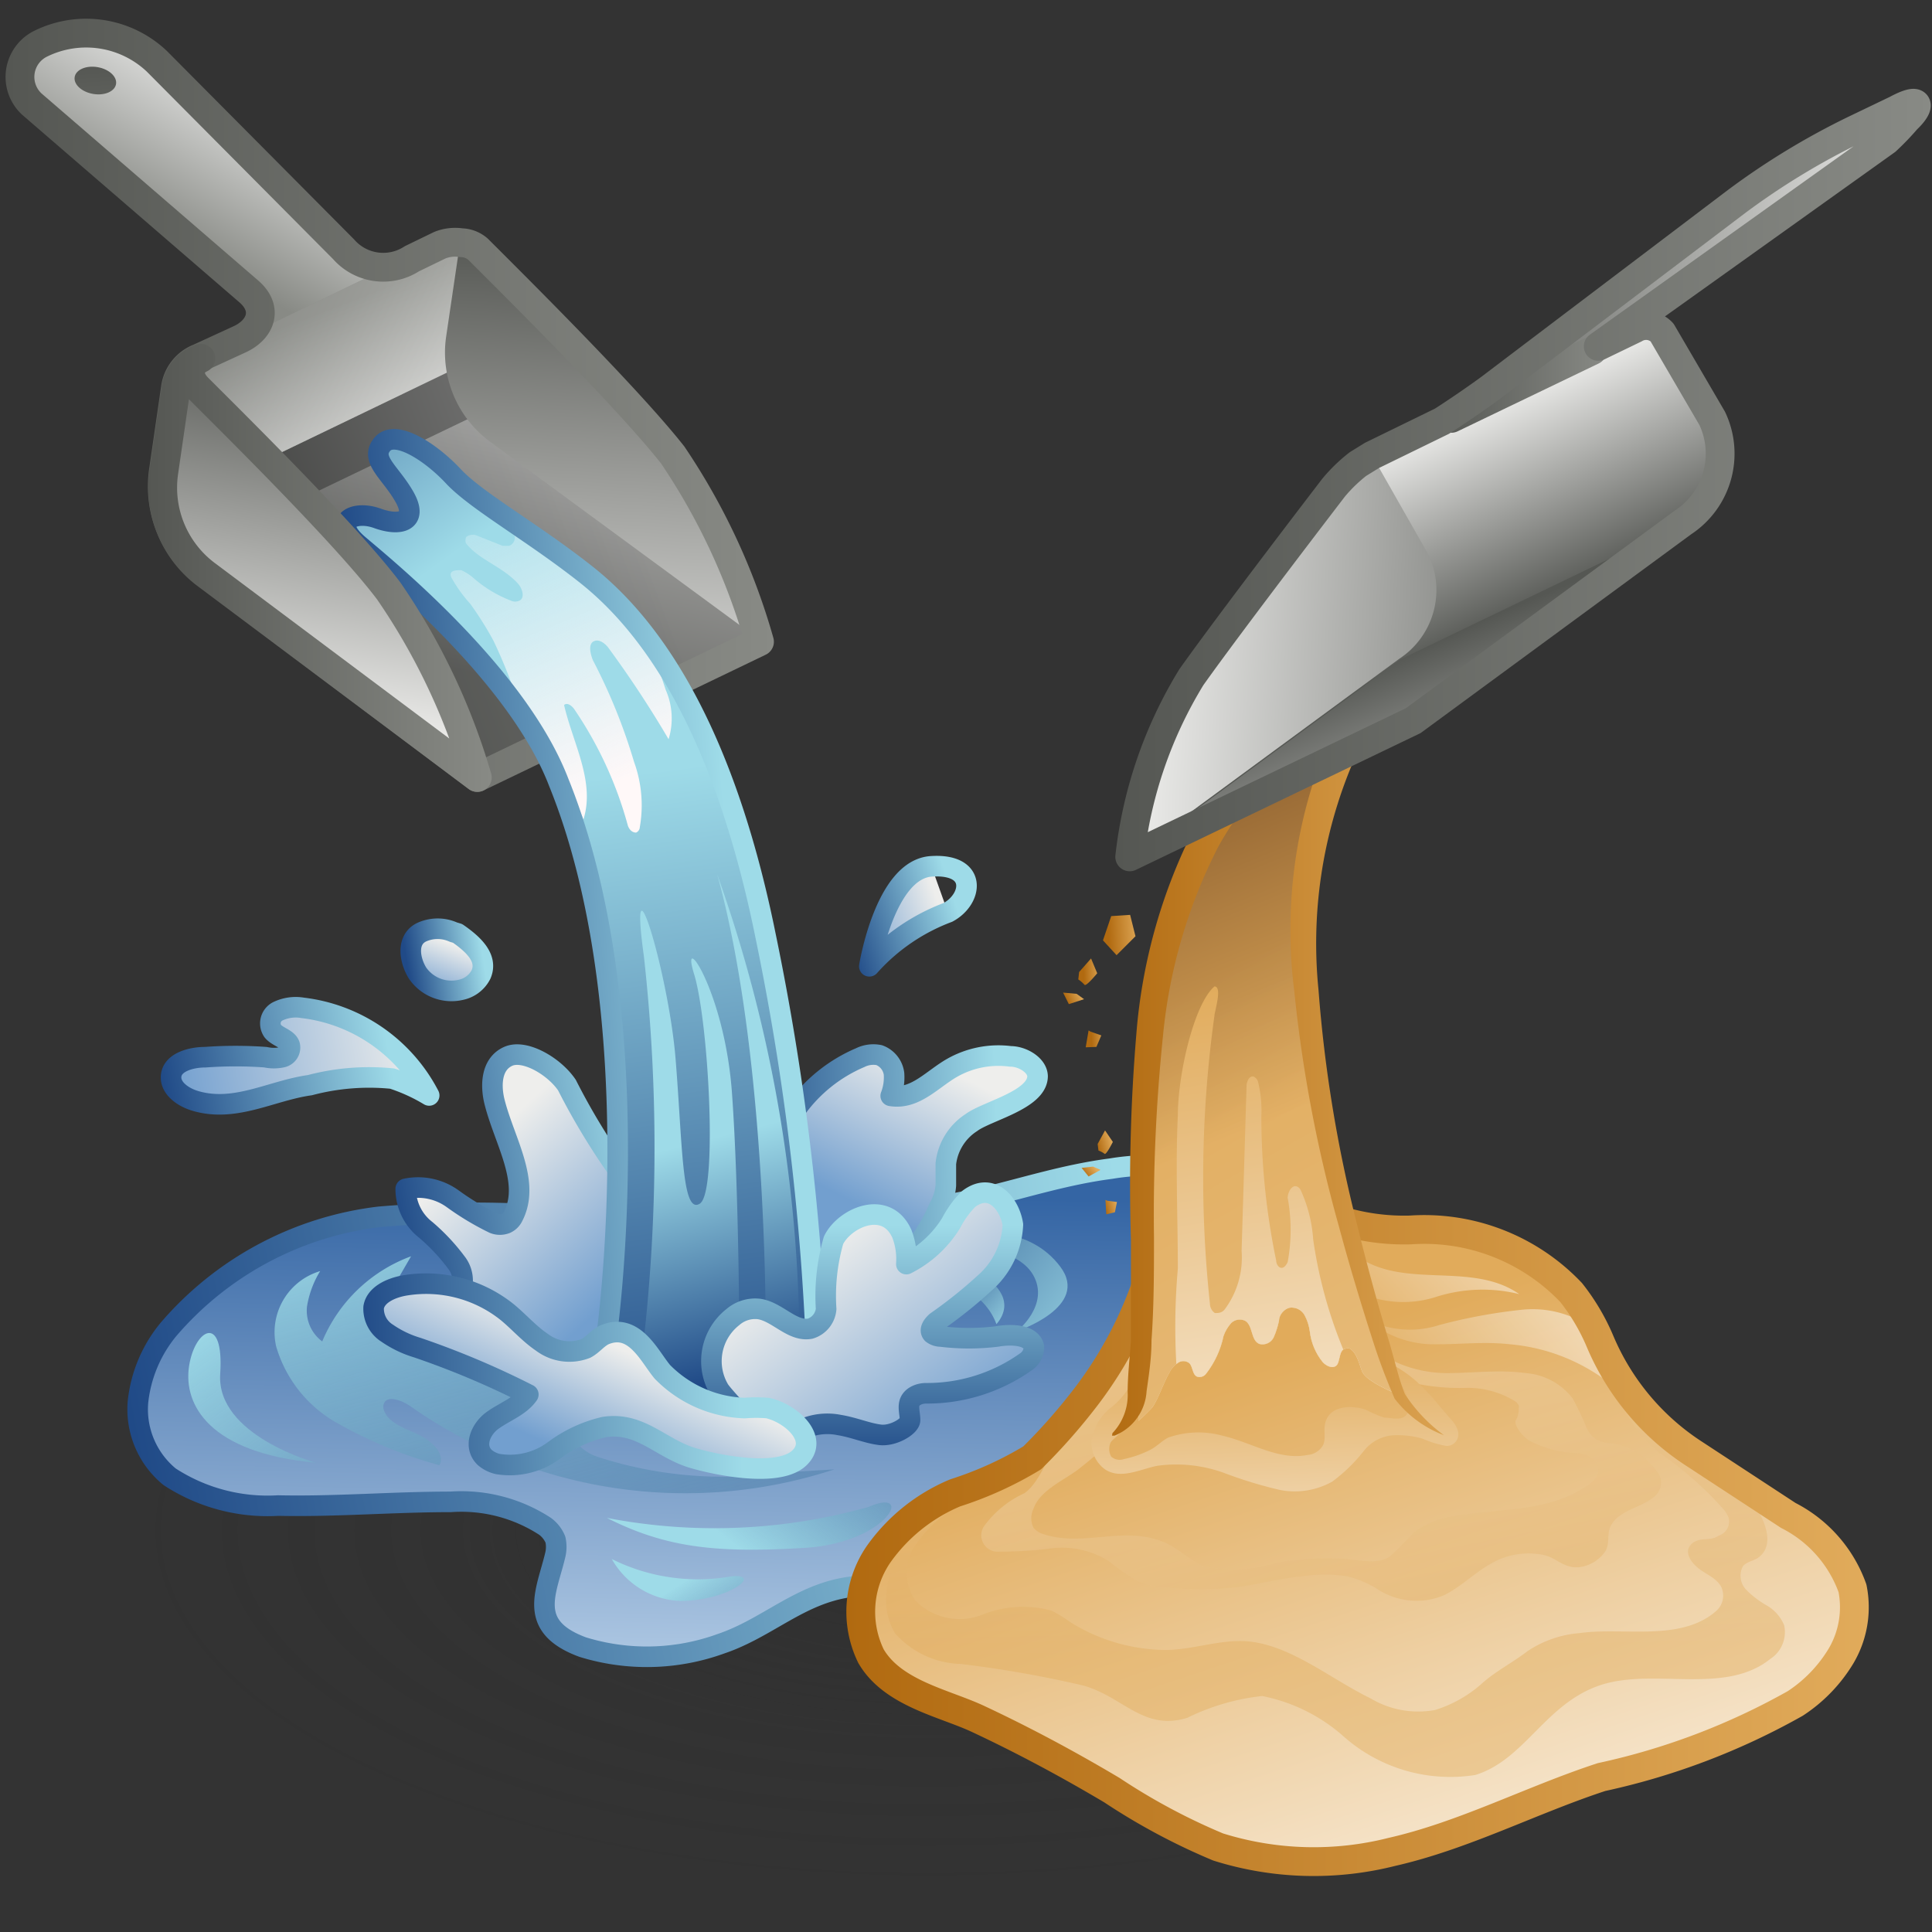 <?xml version="1.0" encoding="UTF-8" standalone="no"?>
<svg
   viewBox="0 0 48 48"
   version="1.1"
   id="svg20700"
   sodipodi:docname="fluid_source2.svg"
   inkscape:version="1.1 (c68e22c387, 2021-05-23)"
   xmlns:inkscape="http://www.inkscape.org/namespaces/inkscape"
   xmlns:sodipodi="http://sodipodi.sourceforge.net/DTD/sodipodi-0.dtd"
   xmlns:xlink="http://www.w3.org/1999/xlink"
   xmlns="http://www.w3.org/2000/svg"
   xmlns:svg="http://www.w3.org/2000/svg">
  <rect x="0" y="0" width="48" height="48" fill="#333333" stroke="none"/>
  <sodipodi:namedview
     id="namedview20702"
     pagecolor="#ffffff"
     bordercolor="#666666"
     borderopacity="1.0"
     inkscape:pageshadow="2"
     inkscape:pageopacity="0.0"
     inkscape:pagecheckerboard="0"
     showgrid="false"
     inkscape:zoom="15.6875"
     inkscape:cx="24"
     inkscape:cy="24"
     inkscape:window-width="2560"
     inkscape:window-height="1377"
     inkscape:window-x="-8"
     inkscape:window-y="-8"
     inkscape:window-maximized="1"
     inkscape:current-layer="svg20700" />
  <defs
     id="defs20566">
    <style
       id="style20444">.cls-1,.cls-10,.cls-12,.cls-14,.cls-19,.cls-25,.cls-33,.cls-43,.cls-45,.cls-47,.cls-49,.cls-50,.cls-51,.cls-52,.cls-56{fill:none;}.cls-2{isolation:isolate;}.cls-3{fill:url(#radial-gradient);}.cls-17,.cls-4,.cls-5{opacity:0.4;}.cls-4{fill:url(#linear-gradient);}.cls-5{fill:url(#linear-gradient-2);}.cls-6{fill:url(#linear-gradient-3);}.cls-7{fill:url(#linear-gradient-4);}.cls-8{fill:url(#linear-gradient-5);}.cls-9{fill:url(#linear-gradient-6);}.cls-10,.cls-12,.cls-14,.cls-19,.cls-25,.cls-33,.cls-43,.cls-45,.cls-47,.cls-49,.cls-50,.cls-51,.cls-52,.cls-56{stroke-linecap:round;stroke-linejoin:round;}.cls-10,.cls-12,.cls-14,.cls-25,.cls-43,.cls-45,.cls-47,.cls-49,.cls-56{stroke-width:0.5px;}.cls-10{stroke:url(#New_Gradient_Swatch_10);}.cls-11{fill:url(#linear-gradient-7);}.cls-12{stroke:url(#linear-gradient-8);}.cls-13{fill:url(#linear-gradient-9);}.cls-14{stroke:url(#New_Gradient_Swatch_10-2);}.cls-15{fill:url(#linear-gradient-10);}.cls-16{fill:url(#linear-gradient-11);}.cls-17{mix-blend-mode:multiply;fill:url(#linear-gradient-12);}.cls-18{fill:url(#linear-gradient-13);}.cls-19,.cls-33,.cls-50,.cls-51,.cls-52{stroke-width:0.7px;}.cls-19{stroke:url(#linear-gradient-14);}.cls-20{fill:url(#linear-gradient-15);}.cls-21{fill:url(#linear-gradient-16);}.cls-22{fill:url(#linear-gradient-17);}.cls-23{fill:url(#linear-gradient-18);}.cls-24{fill:url(#linear-gradient-19);}.cls-25{stroke:url(#New_Gradient_Swatch_10-3);}.cls-26{fill:url(#linear-gradient-20);}.cls-27{fill:url(#linear-gradient-21);}.cls-28{fill:url(#linear-gradient-22);}.cls-29,.cls-30{opacity:0.69;}.cls-29{fill:url(#linear-gradient-23);}.cls-30{fill:url(#linear-gradient-24);}.cls-31{opacity:0.43;fill:url(#linear-gradient-25);}.cls-32{opacity:0.6;fill:url(#linear-gradient-26);}.cls-33{stroke:url(#linear-gradient-27);}.cls-34{fill:url(#linear-gradient-28);}.cls-35{fill:url(#linear-gradient-29);}.cls-36{opacity:0.8;fill:url(#linear-gradient-30);}.cls-37{fill:url(#linear-gradient-31);}.cls-38{fill:url(#linear-gradient-32);}.cls-39{fill:url(#linear-gradient-33);}.cls-40{fill:url(#linear-gradient-34);}.cls-41{fill:url(#linear-gradient-35);}.cls-42{fill:url(#linear-gradient-36);}.cls-43{stroke:url(#New_Gradient_Swatch_10-4);}.cls-44{fill:url(#linear-gradient-37);}.cls-45{stroke:url(#New_Gradient_Swatch_10-5);}.cls-46{fill:url(#linear-gradient-38);}.cls-47{stroke:url(#linear-gradient-39);}.cls-48{fill:url(#linear-gradient-40);}.cls-49{stroke:url(#New_Gradient_Swatch_10-6);}.cls-50{stroke:url(#linear-gradient-41);}.cls-51{stroke:url(#linear-gradient-42);}.cls-52{stroke:url(#linear-gradient-43);}.cls-53{clip-path:url(#clip-path);}.cls-54{fill:url(#linear-gradient-44);}.cls-55{fill:url(#linear-gradient-45);}.cls-56{stroke:url(#New_Gradient_Swatch_10-7);}.cls-57{fill:url(#linear-gradient-46);}.cls-58{fill:url(#linear-gradient-47);}.cls-59{fill:url(#linear-gradient-48);}.cls-60{fill:url(#linear-gradient-49);}.cls-61{fill:url(#linear-gradient-50);}.cls-62{fill:url(#linear-gradient-51);}.cls-63{fill:url(#linear-gradient-52);}.cls-64{fill:url(#linear-gradient-53);}.cls-65{fill:url(#linear-gradient-54);}.cls-66{fill:url(#linear-gradient-55);}</style>
    <radialGradient
       id="radial-gradient"
       cx="24.31"
       cy="51.82"
       r="17.42"
       gradientTransform="matrix(1.21,0,0,0.54,-6.2,10.32)"
       gradientUnits="userSpaceOnUse">
      <stop
         offset="0"
         stop-color="#2c2c2c"
         stop-opacity="0.5"
         id="stop20446" />
      <stop
         offset="0.54"
         stop-color="#2c2c2c"
         stop-opacity="0.1"
         id="stop20448" />
      <stop
         offset="0.93"
         stop-color="#2c2c2c"
         stop-opacity="0"
         id="stop20450" />
    </radialGradient>
    <linearGradient
       id="linear-gradient"
       x1="7.24"
       y1="16.77"
       x2="15.97"
       y2="13.5"
       gradientUnits="userSpaceOnUse">
      <stop
         offset="0"
         stop-color="#555753"
         id="stop20453" />
      <stop
         offset="1"
         stop-color="#eeeeec"
         id="stop20455" />
    </linearGradient>
    <linearGradient
       id="linear-gradient-2"
       x1="12.12"
       y1="17.47"
       x2="13.46"
       y2="11.37"
       xlink:href="#linear-gradient" />
    <linearGradient
       id="linear-gradient-3"
       x1="17.05"
       y1="41.94"
       x2="17.31"
       y2="30.07"
       gradientTransform="matrix(1,0,0.04,1,-0.53,0)"
       gradientUnits="userSpaceOnUse">
      <stop
         offset="0"
         stop-color="#b2cbe5"
         id="stop20459" />
      <stop
         offset="1"
         stop-color="#3465a4"
         id="stop20461" />
    </linearGradient>
    <linearGradient
       id="linear-gradient-4"
       x1="22.38"
       y1="32"
       x2="24.57"
       y2="34.07"
       gradientTransform="matrix(1, 0, 0.04, 1, -0.53, 0)"
       gradientUnits="userSpaceOnUse">
      <stop
         offset="0"
         stop-color="#204a87"
         id="stop20464" />
      <stop
         offset="0.85"
         stop-color="#9edbe8"
         id="stop20466" />
    </linearGradient>
    <linearGradient
       id="linear-gradient-5"
       x1="21.2"
       y1="29.27"
       x2="27.62"
       y2="35.04"
       xlink:href="#linear-gradient-4" />
    <linearGradient
       id="linear-gradient-6"
       x1="15.58"
       y1="44.2"
       x2="10.73"
       y2="26.94"
       gradientTransform="matrix(1, 0, 0.04, 1, -0.53, 0)"
       gradientUnits="userSpaceOnUse">
      <stop
         offset="0"
         stop-color="#204a87"
         stop-opacity="0.3"
         id="stop20470" />
      <stop
         offset="0.85"
         stop-color="#9edbe8"
         id="stop20472" />
    </linearGradient>
    <linearGradient
       id="New_Gradient_Swatch_10"
       x1="3.56"
       y1="41.76"
       x2="32.61"
       y2="41.76"
       gradientTransform="matrix(0.98,-0.19,-0.19,-0.99,8.8,80.39)"
       xlink:href="#linear-gradient-4" />
    <linearGradient
       id="linear-gradient-7"
       x1="20.77"
       y1="30.35"
       x2="22.55"
       y2="26.82"
       gradientTransform="matrix(1, 0, 0.04, 1, -0.53, 0)"
       gradientUnits="userSpaceOnUse">
      <stop
         offset="0"
         stop-color="#729fcf"
         id="stop20476" />
      <stop
         offset="1"
         stop-color="#eeeeec"
         id="stop20478" />
    </linearGradient>
    <linearGradient
       id="linear-gradient-8"
       x1="17.92"
       y1="29.86"
       x2="25.4"
       y2="29.86"
       xlink:href="#linear-gradient-4" />
    <linearGradient
       id="linear-gradient-9"
       x1="14.59"
       y1="32.8"
       x2="11.39"
       y2="29.25"
       xlink:href="#linear-gradient-7" />
    <linearGradient
       id="New_Gradient_Swatch_10-2"
       x1="9.94"
       y1="31.14"
       x2="17.31"
       y2="31.14"
       gradientTransform="matrix(0.99,-0.12,0.16,0.99,-4.52,1.58)"
       xlink:href="#linear-gradient-4" />
    <linearGradient
       id="linear-gradient-10"
       x1="4.87"
       y1="7.02"
       x2="7.63"
       y2="2.37"
       gradientUnits="userSpaceOnUse">
      <stop
         offset="0"
         stop-color="#888a85"
         id="stop20484" />
      <stop
         offset="1"
         stop-color="#fff"
         id="stop20486" />
    </linearGradient>
    <linearGradient
       id="linear-gradient-11"
       x1="7.93"
       y1="8.85"
       x2="9.82"
       y2="13.75"
       xlink:href="#linear-gradient-10" />
    <linearGradient
       id="linear-gradient-12"
       x1="3.43"
       y1="7.7"
       x2="11.76"
       y2="11.75"
       xlink:href="#linear-gradient" />
    <linearGradient
       id="linear-gradient-13"
       x1="15.65"
       y1="7.03"
       x2="14.91"
       y2="19.48"
       xlink:href="#linear-gradient" />
    <linearGradient
       id="linear-gradient-14"
       x1="0.78"
       y1="10.93"
       x2="19.46"
       y2="10.93"
       gradientUnits="userSpaceOnUse">
      <stop
         offset="0"
         stop-color="#555753"
         id="stop20492" />
      <stop
         offset="1"
         stop-color="#888a85"
         id="stop20494" />
    </linearGradient>
    <linearGradient
       id="linear-gradient-15"
       x1="16.17"
       y1="36.32"
       x2="13.67"
       y2="17.27"
       gradientTransform="matrix(1, 0, 0.04, 1, -0.53, 0)"
       gradientUnits="userSpaceOnUse">
      <stop
         offset="0"
         stop-color="#204a87"
         id="stop20497" />
      <stop
         offset="0.85"
         stop-color="#9edbe8"
         id="stop20499" />
    </linearGradient>
    <linearGradient
       id="linear-gradient-16"
       x1="11.42"
       y1="12.15"
       x2="14.59"
       y2="20.62"
       gradientTransform="rotate(-2.1,10.419,12.198)"
       gradientUnits="userSpaceOnUse">
      <stop
         offset="0"
         stop-color="#fff"
         stop-opacity="0"
         id="stop20502" />
      <stop
         offset="1"
         stop-color="#fff8f8"
         id="stop20504" />
    </linearGradient>
    <linearGradient
       id="linear-gradient-17"
       x1="6.4"
       y1="7.23"
       x2="12.44"
       y2="15.99"
       gradientTransform="rotate(-1.19,11.395,15.527)"
       xlink:href="#linear-gradient-15" />
    <linearGradient
       id="linear-gradient-18"
       x1="20.15"
       y1="33.91"
       x2="18.52"
       y2="27.44"
       xlink:href="#linear-gradient-15" />
    <linearGradient
       id="linear-gradient-19"
       x1="18.24"
       y1="34.39"
       x2="16.6"
       y2="27.92"
       xlink:href="#linear-gradient-15" />
    <linearGradient
       id="New_Gradient_Swatch_10-3"
       x1="8.64"
       y1="23.82"
       x2="19.03"
       y2="23.82"
       gradientTransform="matrix(1,0,0.08,0.98,-0.89,0.25)"
       xlink:href="#linear-gradient-4" />
    <linearGradient
       id="linear-gradient-20"
       x1="9.46"
       y1="9.96"
       x2="8.01"
       y2="18.69"
       xlink:href="#linear-gradient" />
    <linearGradient
       id="linear-gradient-21"
       x1="2.95"
       y1="2.66"
       x2="3.21"
       y2="7.49"
       gradientTransform="rotate(80.12,2.973,3.053)"
       xlink:href="#linear-gradient-14" />
    <linearGradient
       id="linear-gradient-22"
       x1="37.46"
       y1="51.68"
       x2="31.56"
       y2="34.05"
       gradientUnits="userSpaceOnUse">
      <stop
         offset="0"
         stop-color="#fff"
         id="stop20513" />
      <stop
         offset="1"
         stop-color="#e1ab5b"
         id="stop20515" />
    </linearGradient>
    <linearGradient
       id="linear-gradient-23"
       x1="40.25"
       y1="31.54"
       x2="34.71"
       y2="36.19"
       xlink:href="#linear-gradient-22" />
    <linearGradient
       id="linear-gradient-24"
       x1="38.02"
       y1="29.9"
       x2="33.24"
       y2="34.23"
       xlink:href="#linear-gradient-22" />
    <linearGradient
       id="linear-gradient-25"
       x1="31.27"
       y1="21.39"
       x2="32.4"
       y2="40.52"
       gradientTransform="matrix(1.06,0.04,0.02,1,-2.1,-0.56)"
       xlink:href="#linear-gradient-22" />
    <linearGradient
       id="linear-gradient-26"
       x1="29.92"
       y1="19.93"
       x2="33.92"
       y2="44.46"
       gradientTransform="matrix(1.02,-0.04,0.02,1,-1.57,1.49)"
       xlink:href="#linear-gradient-22" />
    <linearGradient
       id="linear-gradient-27"
       x1="21.21"
       y1="38.22"
       x2="46.08"
       y2="38.22"
       gradientUnits="userSpaceOnUse">
      <stop
         offset="0"
         stop-color="#b16a10"
         id="stop20522" />
      <stop
         offset="1"
         stop-color="#e1ab5b"
         id="stop20524" />
    </linearGradient>
    <linearGradient
       id="linear-gradient-28"
       x1="31.87"
       y1="41.79"
       x2="31.62"
       y2="33.78"
       gradientTransform="matrix(1.01,-0.01,0.02,1,-1.19,0.39)"
       xlink:href="#linear-gradient-22" />
    <linearGradient
       id="linear-gradient-29"
       x1="37.56"
       y1="34.31"
       x2="31.76"
       y2="23.95"
       xlink:href="#linear-gradient-22" />
    <linearGradient
       id="linear-gradient-30"
       x1="29.35"
       y1="17.57"
       x2="33.44"
       y2="27.56"
       gradientUnits="userSpaceOnUse">
      <stop
         offset="0"
         stop-color="#5e3617"
         id="stop20529" />
      <stop
         offset="1"
         stop-color="#e1ab5b"
         id="stop20531" />
    </linearGradient>
    <linearGradient
       id="linear-gradient-31"
       x1="27.32"
       y1="25.3"
       x2="37.11"
       y2="25.3"
       xlink:href="#linear-gradient-27" />
    <linearGradient
       id="linear-gradient-32"
       x1="35.42"
       y1="17.13"
       x2="33.27"
       y2="12.42"
       xlink:href="#linear-gradient" />
    <linearGradient
       id="linear-gradient-33"
       x1="40.5"
       y1="17.57"
       x2="28.34"
       y2="16.9"
       xlink:href="#linear-gradient" />
    <linearGradient
       id="linear-gradient-34"
       x1="34.51"
       y1="17.09"
       x2="36.97"
       y2="22.92"
       xlink:href="#linear-gradient" />
    <linearGradient
       id="linear-gradient-35"
       x1="35.4"
       y1="7.57"
       x2="47.23"
       y2="7.57"
       xlink:href="#linear-gradient" />
    <linearGradient
       id="linear-gradient-36"
       x1="4.95"
       y1="26.99"
       x2="11.06"
       y2="26.99"
       gradientTransform="matrix(0.98,-0.14,0.18,0.99,-4.9,1.23)"
       xlink:href="#linear-gradient-7" />
    <linearGradient
       id="New_Gradient_Swatch_10-4"
       x1="4.7"
       y1="26.99"
       x2="11.31"
       y2="26.99"
       gradientTransform="matrix(0.98,-0.14,0.18,0.99,-4.9,1.23)"
       xlink:href="#linear-gradient-4" />
    <linearGradient
       id="linear-gradient-37"
       x1="10.58"
       y1="25.28"
       x2="11.1"
       y2="24"
       xlink:href="#linear-gradient-7" />
    <linearGradient
       id="New_Gradient_Swatch_10-5"
       x1="10.2"
       y1="24.35"
       x2="12.4"
       y2="24.35"
       gradientTransform="matrix(0.99,-0.1,0.15,0.99,-3.23,1.34)"
       xlink:href="#linear-gradient-4" />
    <linearGradient
       id="linear-gradient-38"
       x1="23.23"
       y1="36.13"
       x2="19.78"
       y2="31.39"
       xlink:href="#linear-gradient-7" />
    <linearGradient
       id="linear-gradient-39"
       x1="20.88"
       y1="36.66"
       x2="20.88"
       y2="29.87"
       xlink:href="#linear-gradient-4" />
    <linearGradient
       id="linear-gradient-40"
       x1="13.19"
       y1="36.26"
       x2="14.38"
       y2="33.65"
       xlink:href="#linear-gradient-7" />
    <linearGradient
       id="New_Gradient_Swatch_10-6"
       x1="8.52"
       y1="34.55"
       x2="19.39"
       y2="34.55"
       xlink:href="#linear-gradient-4" />
    <linearGradient
       id="linear-gradient-41"
       x1="4.25"
       y1="14.88"
       x2="12.6"
       y2="14.88"
       xlink:href="#linear-gradient-14" />
    <linearGradient
       id="linear-gradient-42"
       x1="35.58"
       y1="10.45"
       x2="39.71"
       y2="10.45"
       xlink:href="#linear-gradient-14" />
    <linearGradient
       id="linear-gradient-43"
       x1="27.76"
       y1="12.77"
       x2="47.58"
       y2="12.77"
       xlink:href="#linear-gradient-14" />
    <clipPath
       id="clip-path">
      <path
         class="cls-1"
         d="M34.64,35s-3-8.46-2.12-13.19A10.64,10.64,0,0,1,36.72,15L33.4,18.07c-3.17,1.75-4.5,5-4.84,8.48-.14,1.46-.14,2.93-.14,4.4,0,.66-.1,4.68-.1,4.69s.3-.27.35-.34c.16-.25.25-.56.4-.82a.59.59,0,0,1,.2-.24.23.23,0,0,1,.29,0c.09.09.07.29.2.33a.2.2,0,0,0,.21-.08,2.24,2.24,0,0,0,.42-.91.94.94,0,0,1,.19-.32.3.3,0,0,1,.34-.05c.19.12.13.47.34.56a.3.3,0,0,0,.35-.16,2,2,0,0,0,.13-.41c0-.13.12-.28.26-.31a.36.36,0,0,1,.36.18,1.16,1.16,0,0,1,.13.41,1.45,1.45,0,0,0,.31.73c.08.09.23.17.33.09s.06-.39.22-.41a.14.14,0,0,1,.12,0c.17.12.21.35.29.55S34.32,34.87,34.64,35Z"
         id="path20550" />
    </clipPath>
    <linearGradient
       id="linear-gradient-44"
       x1="32.75"
       y1="41.22"
       x2="30.15"
       y2="24.93"
       xlink:href="#linear-gradient-22" />
    <linearGradient
       id="linear-gradient-45"
       x1="20.95"
       y1="23.12"
       x2="23.17"
       y2="23.12"
       gradientTransform="matrix(0.96,-0.27,0.31,0.95,-5.95,7.36)"
       xlink:href="#linear-gradient-7" />
    <linearGradient
       id="New_Gradient_Swatch_10-7"
       x1="20.7"
       y1="23.12"
       x2="24.07"
       y2="23.12"
       gradientTransform="matrix(0.96,-0.27,0.31,0.95,-5.95,7.36)"
       xlink:href="#linear-gradient-4" />
    <linearGradient
       id="linear-gradient-46"
       x1="12.17"
       y1="45.07"
       x2="2.69"
       y2="31.59"
       xlink:href="#linear-gradient-6" />
    <linearGradient
       id="linear-gradient-47"
       x1="21.84"
       y1="32.71"
       x2="16.4"
       y2="39.47"
       xlink:href="#linear-gradient-6" />
    <linearGradient
       id="linear-gradient-48"
       x1="18.19"
       y1="42.98"
       x2="15.74"
       y2="39.02"
       xlink:href="#linear-gradient-6" />
    <linearGradient
       id="linear-gradient-49"
       x1="26.87"
       y1="24.72"
       x2="27.33"
       y2="24.72"
       gradientTransform="matrix(1,-0.05,0.05,1,-1.12,1.25)"
       xlink:href="#linear-gradient-27" />
    <linearGradient
       id="linear-gradient-50"
       x1="26.08"
       y1="24.95"
       x2="26.48"
       y2="24.95"
       gradientTransform="rotate(-24.22,27.333,24.049)"
       xlink:href="#linear-gradient-27" />
    <linearGradient
       id="linear-gradient-51"
       x1="27.51"
       y1="23.88"
       x2="28.3"
       y2="23.88"
       gradientTransform="matrix(1,-0.05,0.05,1,-1.12,1.25)"
       xlink:href="#linear-gradient-27" />
    <linearGradient
       id="linear-gradient-52"
       x1="26.98"
       y1="26.36"
       x2="27.36"
       y2="26.36"
       gradientTransform="matrix(1,-0.05,0.05,1,-1.12,1.25)"
       xlink:href="#linear-gradient-27" />
    <linearGradient
       id="linear-gradient-53"
       x1="27.09"
       y1="28.91"
       x2="27.49"
       y2="28.91"
       gradientTransform="rotate(-15.4,27.264,28.126)"
       xlink:href="#linear-gradient-27" />
    <linearGradient
       id="linear-gradient-54"
       x1="24.64"
       y1="28.83"
       x2="24.98"
       y2="28.83"
       gradientTransform="rotate(-36.87,27.145,25.715)"
       xlink:href="#linear-gradient-27" />
    <linearGradient
       id="linear-gradient-55"
       x1="26.87"
       y1="30.44"
       x2="27.2"
       y2="30.44"
       gradientTransform="rotate(-15.4,27.264,28.126)"
       xlink:href="#linear-gradient-27" />
    <linearGradient
       inkscape:collect="always"
       xlink:href="#linear-gradient"
       id="linearGradient20924"
       gradientUnits="userSpaceOnUse"
       x1="7.24"
       y1="16.77"
       x2="15.97"
       y2="13.5" />
    <linearGradient
       inkscape:collect="always"
       xlink:href="#linear-gradient-4"
       id="linearGradient20926"
       gradientUnits="userSpaceOnUse"
       gradientTransform="matrix(1,0,0.04,1,-0.53,0)"
       x1="22.38"
       y1="32"
       x2="24.57"
       y2="34.07" />
    <linearGradient
       inkscape:collect="always"
       xlink:href="#linear-gradient-6"
       id="linearGradient20928"
       gradientUnits="userSpaceOnUse"
       gradientTransform="matrix(1,0,0.04,1,-0.53,0)"
       x1="15.58"
       y1="44.2"
       x2="10.73"
       y2="26.94" />
    <linearGradient
       inkscape:collect="always"
       xlink:href="#linear-gradient-7"
       id="linearGradient20930"
       gradientUnits="userSpaceOnUse"
       gradientTransform="matrix(1,0,0.04,1,-0.53,0)"
       x1="20.77"
       y1="30.35"
       x2="22.55"
       y2="26.82" />
    <linearGradient
       inkscape:collect="always"
       xlink:href="#linear-gradient-10"
       id="linearGradient20932"
       gradientUnits="userSpaceOnUse"
       x1="4.87"
       y1="7.02"
       x2="7.63"
       y2="2.37" />
    <linearGradient
       inkscape:collect="always"
       xlink:href="#linear-gradient-14"
       id="linearGradient20934"
       gradientUnits="userSpaceOnUse"
       x1="0.78"
       y1="10.93"
       x2="19.46"
       y2="10.93" />
    <linearGradient
       inkscape:collect="always"
       xlink:href="#linear-gradient-15"
       id="linearGradient20936"
       gradientUnits="userSpaceOnUse"
       gradientTransform="matrix(1,0,0.04,1,-0.53,0)"
       x1="16.17"
       y1="36.32"
       x2="13.67"
       y2="17.27" />
    <linearGradient
       inkscape:collect="always"
       xlink:href="#linear-gradient-22"
       id="linearGradient20938"
       gradientUnits="userSpaceOnUse"
       x1="37.46"
       y1="51.68"
       x2="31.56"
       y2="34.05" />
    <linearGradient
       inkscape:collect="always"
       xlink:href="#linear-gradient-27"
       id="linearGradient20940"
       gradientUnits="userSpaceOnUse"
       x1="21.21"
       y1="38.22"
       x2="46.08"
       y2="38.22" />
  </defs>
  <g
     class="cls-2"
     id="g20698"
     transform="matrix(1.022,0,0,1.022,-0.661,-1.124)"
     style="stroke-width:0.978">
    <g
       id="shadow"
       style="stroke-width:0.978">
      <ellipse
         class="cls-3"
         cx="23.34"
         cy="38.54"
         rx="20.34"
         ry="9.15"
         id="ellipse20568"
         style="fill:url(#radial-gradient);stroke-width:0.978" />
    </g>
    <g
       id="ART"
       style="stroke-width:0.978">
      <polygon
         class="cls-4"
         points="19.11,16.64 12.25,19.95 4.98,13.29 11.85,9.99 "
         id="polygon20571"
         style="fill:url(#linearGradient20924);stroke-width:0.978" />
      <polygon
         class="cls-5"
         points="19.11,16.64 12.25,19.95 6.04,14.16 12.91,10.86 "
         id="polygon20573"
         style="fill:url(#linear-gradient-2);stroke-width:0.978" />
      <path
         class="cls-6"
         d="m 27.25,39.58 a 0.62,0.62 0 0 1 0.15,0.33 0.58,0.58 0 0 1 -0.1,0.38 c -0.43,0.68 -1.58,0.71 -2.46,0.39 -1.36,-0.49 -2.08,-1.2 -3.54,-1 -1.22,0.17 -2,1 -3.13,1.38 a 5.28,5.28 0 0 1 -3.36,0.08 c -1.38,-0.51 -0.87,-1.35 -0.66,-2.26 a 0.83,0.83 0 0 0 0,-0.35 0.75,0.75 0 0 0 -0.26,-0.33 3.73,3.73 0 0 0 -2.29,-0.59 c -1.4,0 -2.79,0.12 -4.19,0.09 A 4.36,4.36 0 0 1 4.77,37 2.12,2.12 0 0 1 4,35.19 a 3.31,3.31 0 0 1 0.74,-1.77 8,8 0 0 1 5.13,-2.74 27.07,27.07 0 0 1 6.54,0.24 c 0.53,0 1.06,0.1 1.59,0.1 a 17,17 0 0 0 1.75,-0.12 38,38 0 0 0 4.82,-0.69 c 1,-0.24 2,-0.56 3.08,-0.7 a 5.72,5.72 0 0 1 3.17,0.37 2.47,2.47 0 0 1 1.57,2.33 2.34,2.34 0 0 1 -0.95,1.4 c -1.48,1.17 -3.82,1.56 -4.92,3.1 a 1.78,1.78 0 0 0 0.13,2.29 8.09,8.09 0 0 1 0.6,0.58 z"
         id="path20575"
         style="fill:url(#linear-gradient-3);stroke-width:0.978" />
      <path
         class="cls-7"
         d="m 24.87,33.29 c 0.85,-1 -1.34,-1.84 -2.43,-1.82 -1.09,0.02 -0.33,0.53 -0.33,0.53 0,0 2.24,-0.11 2.76,1.29 z"
         id="path20577"
         style="fill:url(#linearGradient20926);stroke-width:0.978" />
      <path
         class="cls-8"
         d="m 23.85,31.36 c 0,0 1.49,0 1.91,0.73 0.42,0.73 -0.39,1.37 -0.39,1.37 0,0 1.79,-0.59 1.05,-1.57 -0.74,-0.98 -2,-0.9 -3.16,-0.87"
         id="path20579"
         style="fill:url(#linear-gradient-5);stroke-width:0.978" />
      <path
         class="cls-9"
         d="m 12.9,31.76 a 4.65,4.65 0 0 0 -2.28,1.07 c -0.11,0.09 -0.24,0.2 -0.38,0.15 -0.14,-0.05 -0.17,-0.36 -0.07,-0.53 l 0.47,-0.81 A 3.74,3.74 0 0 0 8.48,33.71 0.93,0.93 0 0 1 8.11,32.86 2.37,2.37 0 0 1 8.43,32 a 1.55,1.55 0 0 0 -1.07,1.83 3.14,3.14 0 0 0 1.53,1.89 10.88,10.88 0 0 0 2.44,1 c 0.15,-0.28 -0.2,-0.6 -0.52,-0.75 -0.32,-0.15 -0.73,-0.28 -0.83,-0.59 a 0.22,0.22 0 0 1 0,-0.16 c 0.08,-0.21 0.44,-0.08 0.65,0.07 a 11.61,11.61 0 0 0 10.3,1.53 l -1.32,0.08 a 9.84,9.84 0 0 1 -4.42,-0.38 1.13,1.13 0 0 1 -0.63,-0.49 c -0.15,-0.34 0.11,-0.67 0.39,-0.89 a 4.19,4.19 0 0 1 1.9,-0.86"
         id="path20581"
         style="fill:url(#linearGradient20928);stroke-width:0.978" />
      <path
         class="cls-10"
         d="m 27.25,39.58 a 0.62,0.62 0 0 1 0.15,0.33 0.58,0.58 0 0 1 -0.1,0.38 c -0.43,0.68 -1.58,0.71 -2.46,0.39 -1.36,-0.49 -2.08,-1.2 -3.54,-1 -1.22,0.17 -2,1 -3.13,1.38 a 5.28,5.28 0 0 1 -3.36,0.08 c -1.38,-0.51 -0.87,-1.35 -0.66,-2.26 a 0.83,0.83 0 0 0 0,-0.35 0.75,0.75 0 0 0 -0.26,-0.33 3.73,3.73 0 0 0 -2.29,-0.59 c -1.4,0 -2.79,0.12 -4.19,0.09 A 4.36,4.36 0 0 1 4.77,37 2.12,2.12 0 0 1 4,35.19 a 3.31,3.31 0 0 1 0.74,-1.77 8,8 0 0 1 5.13,-2.74 27.07,27.07 0 0 1 6.54,0.24 c 0.53,0 1.06,0.1 1.59,0.1 a 17,17 0 0 0 1.75,-0.12 38,38 0 0 0 4.82,-0.69 c 1,-0.24 2,-0.56 3.08,-0.7 a 5.72,5.72 0 0 1 3.17,0.37 2.47,2.47 0 0 1 1.57,2.33 2.34,2.34 0 0 1 -0.95,1.4 c -1.48,1.17 -3.82,1.56 -4.92,3.1 a 1.78,1.78 0 0 0 0.13,2.29 8.09,8.09 0 0 1 0.6,0.58 z"
         id="path20583"
         style="stroke:url(#New_Gradient_Swatch_10)" />
      <path
         class="cls-11"
         d="m 19,29.94 a 6.17,6.17 0 0 1 1,-1.88 3.7,3.7 0 0 1 1.56,-1.25 0.72,0.72 0 0 1 0.46,-0.06 0.56,0.56 0 0 1 0.36,0.45 1.25,1.25 0 0 1 -0.08,0.54 c 0.59,0.1 1,-0.4 1.49,-0.68 a 2.28,2.28 0 0 1 1.42,-0.28 c 0.29,0 0.65,0.21 0.66,0.48 0,0.58 -1.24,0.85 -1.61,1.13 a 1.37,1.37 0 0 0 -0.62,1 c 0,0.18 0,0.35 0,0.53 A 1.31,1.31 0 0 1 23.47,30.46 4.2,4.2 0 0 1 20,33"
         id="path20585"
         style="fill:url(#linearGradient20930);stroke-width:0.978" />
      <path
         class="cls-12"
         d="m 19,29.94 a 6.17,6.17 0 0 1 1,-1.88 3.7,3.7 0 0 1 1.56,-1.25 0.72,0.72 0 0 1 0.46,-0.06 0.56,0.56 0 0 1 0.36,0.45 1.25,1.25 0 0 1 -0.08,0.54 c 0.59,0.1 1,-0.4 1.49,-0.68 a 2.28,2.28 0 0 1 1.42,-0.28 c 0.29,0 0.65,0.21 0.66,0.48 0,0.58 -1.24,0.85 -1.61,1.13 a 1.37,1.37 0 0 0 -0.62,1 c 0,0.18 0,0.35 0,0.53 A 1.31,1.31 0 0 1 23.47,30.46 4.2,4.2 0 0 1 20,33"
         id="path20587"
         style="stroke:url(#linear-gradient-8)" />
      <path
         class="cls-13"
         d="m 11.62,32.79 a 0.71,0.71 0 0 0 0.12,-1 A 4.86,4.86 0 0 0 11,31 a 1.26,1.26 0 0 1 -0.49,-1 1.44,1.44 0 0 1 1.14,0.24 6.59,6.59 0 0 0 1,0.6 0.4,0.4 0 0 0 0.3,0 0.35,0.35 0 0 0 0.17,-0.17 c 0.44,-0.85 -0.23,-1.86 -0.46,-2.82 -0.09,-0.4 -0.06,-0.89 0.34,-1.07 0.4,-0.18 1.12,0.24 1.43,0.7 a 16.4,16.4 0 0 0 1.2,2 c 0.47,0.54 1.13,0.94 1.59,1.5 a 2.33,2.33 0 0 1 -0.4,3.38 3.35,3.35 0 0 1 -3.91,-0.37"
         id="path20589"
         style="fill:url(#linear-gradient-9);stroke-width:0.978" />
      <path
         class="cls-14"
         d="m 11.62,32.79 a 0.71,0.71 0 0 0 0.12,-1 A 4.86,4.86 0 0 0 11,31 a 1.26,1.26 0 0 1 -0.49,-1 1.44,1.44 0 0 1 1.14,0.24 6.59,6.59 0 0 0 1,0.6 0.4,0.4 0 0 0 0.3,0 0.35,0.35 0 0 0 0.17,-0.17 c 0.44,-0.85 -0.23,-1.86 -0.46,-2.82 -0.09,-0.4 -0.06,-0.89 0.34,-1.07 0.4,-0.18 1.12,0.24 1.43,0.7 a 16.4,16.4 0 0 0 1.2,2 c 0.47,0.54 1.13,0.94 1.59,1.5 a 2.33,2.33 0 0 1 -0.4,3.38 3.35,3.35 0 0 1 -3.91,-0.37"
         id="path20591"
         style="stroke:url(#New_Gradient_Swatch_10-2)" />
      <path
         class="cls-15"
         d="M 10,9 10.66,7.31 A 1.28,1.28 0 0 1 9,7.16 v 0 L 4.46,2.59 A 2.5,2.5 0 0 0 1.64,2.16 0.9,0.9 0 0 0 1.42,3.63 L 6.69,8.18 C 7.18,8.6 6.99,9.1 6.49,9.34 H 9 Z"
         id="path20593"
         style="fill:url(#linearGradient20932);stroke-width:0.978" />
      <path
         class="cls-16"
         d="M 11.31,7 5.54,9.8 C 5.25,9.94 5.16,10.24 5.46,10.54 5.61,10.68 5.32,10.69 4.99,10.67 V 13.3 L 11.84,10 V 7 a 0.91,0.91 0 0 0 -0.53,0 z"
         id="path20595"
         style="fill:url(#linear-gradient-11);stroke-width:0.978" />
      <path
         class="cls-17"
         d="M 11.31,7 5.54,9.8 C 5.25,9.94 5.16,10.24 5.46,10.54 5.61,10.68 5.32,10.69 4.99,10.67 V 13.3 L 11.84,10 V 7 a 0.91,0.91 0 0 0 -0.53,0 z"
         id="path20597"
         style="fill:url(#linear-gradient-12);stroke-width:0.978" />
      <path
         class="cls-18"
         d="m 17,12.16 c -1.07,-1.36 -3.73,-4 -4.73,-5 A 0.65,0.65 0 0 0 11.83,7 l -0.34,2.3 a 2.69,2.69 0 0 0 1.06,2.53 l 6.56,4.82 A 15.78,15.78 0 0 0 17,12.16 Z"
         id="path20599"
         style="fill:url(#linear-gradient-13);stroke-width:0.978" />
      <path
         class="cls-19"
         d="m 17,12.16 c -1.07,-1.36 -3.73,-4 -4.73,-5 A 0.64,0.64 0 0 0 11.86,7 v 0 a 1,1 0 0 0 -0.52,0.06 l -0.68,0.33 v 0 A 1.28,1.28 0 0 1 9,7.16 v 0 L 4.46,2.59 A 2.5,2.5 0 0 0 1.64,2.16 0.9,0.9 0 0 0 1.42,3.63 L 6.69,8.18 C 7.18,8.6 6.99,9.1 6.49,9.34 l -1,0.46 v 0 a 0.92,0.92 0 0 0 -0.58,0.74 l -0.29,2 a 2.64,2.64 0 0 0 1.06,2.52 L 12.25,20 19.11,16.7 A 15.78,15.78 0 0 0 17,12.16 Z"
         id="path20601"
         style="stroke:url(#linearGradient20934)" />
      <path
         class="cls-20"
         d="m 15.23,34.66 c 0.37,-1.91 1.11,-9.33 -1,-14.54 -1,-2.61 -4.19,-5.2 -4.87,-5.78 -0.68,-0.58 -0.09,-0.84 0.46,-0.64 0.55,0.2 1,0.08 0.66,-0.52 -0.34,-0.6 -0.85,-0.91 -0.54,-1.28 0.31,-0.37 1.17,0.18 1.73,0.78 0.56,0.6 1.93,1.36 3.23,2.39 1.3,1.03 3.25,3.29 4.36,8.79 a 61.62,61.62 0 0 1 1.23,10 7,7 0 0 1 -2.83,1.39 4,4 0 0 1 -2.43,-0.59 z"
         id="path20603"
         style="fill:url(#linearGradient20936);stroke-width:0.978" />
      <path
         class="cls-21"
         d="m 15.06,17.15 a 13.77,13.77 0 0 1 1,2.47 3.09,3.09 0 0 1 0.14,1.59 0.15,0.15 0 0 1 -0.09,0.13 c -0.1,0 -0.17,-0.08 -0.2,-0.17 A 9.4,9.4 0 0 0 14.6,18.33 c -0.06,-0.08 -0.17,-0.16 -0.24,-0.09 0.21,0.92 0.76,1.86 0.47,2.78 a 10.52,10.52 0 0 0 -1.26,-2.21 h -0.06 a 22,22 0 0 0 -4,-4.26 c -0.68,-0.59 -0.07,-0.89 0.48,-0.69 0.55,0.2 1,0 0.68,-0.6 -0.32,-0.6 -0.85,-0.92 -0.53,-1.35 0.32,-0.43 1.18,0.16 1.73,0.78 0.55,0.62 1.93,1.37 3.21,2.41 a 7.16,7.16 0 0 1 1.13,1.14 17,17 0 0 1 0.62,1.63 1.72,1.72 0 0 1 0.07,1.2 25.8,25.8 0 0 0 -1.44,-2.19 C 15.38,16.76 15.22,16.62 15.08,16.69 14.94,16.76 15,17 15.06,17.15 Z"
         id="path20605"
         style="fill:url(#linear-gradient-16);stroke-width:0.978" />
      <path
         class="cls-22"
         d="m 12.64,16.67 a 12.32,12.32 0 0 1 0.77,2.07 20.15,20.15 0 0 0 -4,-4.31 C 8.74,13.86 9.35,13.58 9.9,13.78 c 0.55,0.2 1,0.05 0.7,-0.55 -0.3,-0.6 -0.84,-0.89 -0.51,-1.28 0.33,-0.39 1.11,0.12 1.65,0.69 L 11.95,13 a 2.36,2.36 0 0 0 0.89,0.82 0.68,0.68 0 0 1 0.29,0.24 0.21,0.21 0 0 1 -0.11,0.31 h -0.15 l -0.63,-0.25 c -0.1,-0.05 -0.26,0 -0.27,0.06 a 0.25,0.25 0 0 0 0,0.12 c 0.31,0.41 0.9,0.57 1.28,1 0.1,0.12 0.17,0.36 0,0.41 a 0.23,0.23 0 0 1 -0.16,0 3.06,3.06 0 0 1 -0.9,-0.53 1.26,1.26 0 0 0 -0.33,-0.22 c -0.12,0 -0.32,0 -0.24,0.18 a 3.44,3.44 0 0 0 0.46,0.64 8.42,8.42 0 0 1 0.56,0.89 z"
         id="path20607"
         style="fill:url(#linear-gradient-17);stroke-width:0.978" />
      <path
         class="cls-23"
         d="m 19.26,34.35 c 0,0 0.14,-7.24 -1.18,-12 a 34.42,34.42 0 0 1 2,11.85"
         id="path20609"
         style="fill:url(#linear-gradient-18);stroke-width:0.978" />
      <path
         class="cls-24"
         d="m 16.2,34.47 a 42,42 0 0 0 0.1,-10.12 c -0.39,-2.83 0.6,0.4 0.77,2.49 0.17,2.09 0.15,3.8 0.59,3.52 0.44,-0.28 0.21,-4.45 -0.14,-5.58 -0.35,-1.13 0.74,0.4 0.92,2.88 0.18,2.48 0.18,6.27 0.18,6.27 l -0.36,1.92 -1.36,-0.2"
         id="path20611"
         style="fill:url(#linear-gradient-19);stroke-width:0.978" />
      <path
         class="cls-25"
         d="m 15.23,34.66 c 0.37,-1.91 1.11,-9.33 -1,-14.54 -1,-2.61 -4.19,-5.2 -4.87,-5.78 -0.68,-0.58 -0.09,-0.84 0.46,-0.64 0.55,0.2 1,0.08 0.66,-0.52 -0.34,-0.6 -0.85,-0.91 -0.54,-1.28 0.31,-0.37 1.17,0.18 1.73,0.78 0.56,0.6 1.93,1.36 3.23,2.39 1.3,1.03 3.25,3.29 4.36,8.79 a 61.62,61.62 0 0 1 1.23,10 7,7 0 0 1 -2.83,1.39 4,4 0 0 1 -2.43,-0.59 z"
         id="path20613"
         style="stroke:url(#New_Gradient_Swatch_10-3)" />
      <path
         class="cls-26"
         d="m 10.1,15.47 c -1,-1.33 -3.6,-3.9 -4.64,-4.94 v 0 C 5.17,10.24 5.25,9.94 5.53,9.81 a 0.9,0.9 0 0 0 -0.61,0.76 l -0.29,2 a 2.64,2.64 0 0 0 1.06,2.52 L 12.25,20 A 15.8,15.8 0 0 0 10.1,15.47 Z"
         id="path20615"
         style="fill:url(#linear-gradient-20);stroke-width:0.978" />
      <ellipse
         class="cls-27"
         cx="2.97"
         cy="3.05"
         rx="0.33"
         ry="0.51"
         transform="rotate(-80.12,2.972,3.057)"
         id="ellipse20617"
         style="fill:url(#linear-gradient-21);stroke-width:0.978" />
      <path
         class="cls-28"
         d="m 39.54,33.7 a 5.11,5.11 0 0 0 -0.7,-1.18 4.92,4.92 0 0 0 -3.91,-1.52 5.36,5.36 0 0 1 -1.64,-0.21 7.36,7.36 0 0 0 -1.06,-0.43 9.61,9.61 0 0 1 -1.3,-0.16 1.17,1.17 0 0 0 -1.16,0 3.24,3.24 0 0 0 -1.08,1.57 9.81,9.81 0 0 1 -1.6,3.23 14.3,14.3 0 0 1 -1.35,1.54 8.75,8.75 0 0 1 -1.87,0.85 4.33,4.33 0 0 0 -1.87,1.5 2.47,2.47 0 0 0 -0.18,2.47 c 0.53,0.91 1.78,1.14 2.61,1.53 1.11,0.52 2.19,1.1 3.25,1.73 a 15.38,15.38 0 0 0 2.58,1.38 7.76,7.76 0 0 0 4.22,0.12 c 1.76,-0.4 3.39,-1.26 5.1,-1.82 a 16.83,16.83 0 0 0 4.71,-1.79 3.59,3.59 0 0 0 1.11,-1.15 2.33,2.33 0 0 0 0.28,-1.65 3.19,3.19 0 0 0 -1.56,-1.77 l -2.29,-1.5 A 6.06,6.06 0 0 1 39.54,33.7 Z"
         id="path20619"
         style="fill:url(#linearGradient20938);stroke-width:0.978" />
      <path
         class="cls-29"
         d="m 39.51,33.51 a 2.5,2.5 0 0 0 -1.87,-0.57 13.14,13.14 0 0 0 -2,0.37 2.31,2.31 0 0 1 -1.77,-0.14 2.51,2.51 0 0 0 1.69,0.61 c 0.6,0 1.2,-0.07 1.8,0 a 4.6,4.6 0 0 1 2.92,1.4"
         id="path20621"
         style="fill:url(#linear-gradient-23);stroke-width:0.978" />
      <path
         class="cls-30"
         d="m 33.63,31.63 c 1.15,0.83 2.79,0.12 3.95,0.93 a 3.72,3.72 0 0 0 -2,0.06 2.61,2.61 0 0 1 -2,-0.15"
         id="path20623"
         style="fill:url(#linear-gradient-24);stroke-width:0.978" />
      <path
         class="cls-31"
         d="m 23,38.24 a 1.87,1.87 0 0 1 0.65,-0.35 3.1,3.1 0 0 0 -0.83,0.9 1.22,1.22 0 0 0 0.07,1.21 1.51,1.51 0 0 0 1.62,0.36 2.66,2.66 0 0 1 1.69,-0.11 3.14,3.14 0 0 1 0.46,0.28 4.43,4.43 0 0 0 2.31,0.68 c 0.67,0 1.32,-0.26 2,-0.21 1.05,0.09 2,0.9 3,1.39 A 2.26,2.26 0 0 0 35.53,42.67 3.07,3.07 0 0 0 36.7,42 c 0.35,-0.3 0.73,-0.49 1.08,-0.76 a 2.65,2.65 0 0 1 1.27,-0.44 c 1.06,-0.15 2.46,0.22 3.32,-0.54 A 0.5,0.5 0 0 0 42.5,39.7 c -0.09,-0.2 -0.31,-0.3 -0.49,-0.42 -0.18,-0.12 -0.37,-0.33 -0.32,-0.53 a 0.34,0.34 0 0 1 0.22,-0.2 c 0.16,-0.06 0.35,0 0.52,-0.12 A 0.36,0.36 0 0 0 42.67,38 0.81,0.81 0 0 0 42.57,37.82 8.3,8.3 0 0 0 41,36.43 a 3,3 0 0 1 -1.07,-1.65 5.24,5.24 0 0 0 1.73,1.77 c 0.31,0.16 0.66,0.24 1,0.43 0.34,0.19 1.43,1.52 0.71,2 -0.12,0.07 -0.26,0.09 -0.35,0.19 a 0.49,0.49 0 0 0 0.08,0.58 2.28,2.28 0 0 0 0.5,0.38 1,1 0 0 1 0.42,0.48 0.78,0.78 0 0 1 -0.34,0.82 c -1.12,0.9 -2.86,0.19 -4.17,0.65 -1.31,0.46 -1.8,1.8 -3,2.17 a 3.91,3.91 0 0 1 -3.18,-0.92 4.21,4.21 0 0 0 -2,-1 5.43,5.43 0 0 0 -1.82,0.53 c -1.08,0.33 -1.57,-0.53 -2.55,-0.79 A 27.63,27.63 0 0 0 24,41.55 2.21,2.21 0 0 1 22.4,40.8 1.6,1.6 0 0 1 22.2,39.8 2.28,2.28 0 0 1 23,38.24 Z"
         id="path20625"
         style="fill:url(#linear-gradient-25);stroke-width:0.978" />
      <path
         class="cls-32"
         d="m 35.75,39.88 c 0.41,-0.2 0.77,-0.57 1.18,-0.79 a 1.81,1.81 0 0 1 1.28,-0.18 c 0.29,0.08 0.45,0.31 0.81,0.29 a 0.91,0.91 0 0 0 0.66,-0.4 c 0.12,-0.23 0,-0.45 0.17,-0.68 0.27,-0.39 1,-0.42 1.15,-0.83 a 0.4,0.4 0 0 0 -0.06,-0.4 1.67,1.67 0 0 0 -0.93,-0.67 c -0.33,-0.07 -0.58,0 -0.79,-0.4 A 6.74,6.74 0 0 0 38.88,35.1 1.58,1.58 0 0 0 37.74,34.48 c -0.64,-0.09 -1.29,0 -1.93,0 A 3.05,3.05 0 0 1 34,33.87 a 1.4,1.4 0 0 0 1,0.85 5.25,5.25 0 0 0 1.25,0.12 2.19,2.19 0 0 1 1.22,0.32 0.27,0.27 0 0 1 0.1,0.11 c 0,0.11 0,0.23 -0.07,0.35 -0.07,0.12 0.18,0.44 0.38,0.53 a 2.7,2.7 0 0 0 1,0.27 1,1 0 0 1 0.42,0.09 0.39,0.39 0 0 1 0.2,0.39 0.55,0.55 0 0 1 -0.19,0.26 c -1,0.73 -2.2,0.59 -3.32,0.8 a 1.94,1.94 0 0 0 -1,0.42 7.14,7.14 0 0 1 -0.55,0.55 c -0.32,0.24 -0.85,0.06 -1.22,0.06 a 7.41,7.41 0 0 0 -1.49,0.09 3.59,3.59 0 0 1 -1.8,0.1 c -0.33,-0.13 -0.58,-0.39 -0.9,-0.55 -1,-0.48 -2,0.09 -3,-0.23 a 0.52,0.52 0 0 1 -0.26,-0.16 0.53,0.53 0 0 1 0,-0.46 c 0.16,-0.47 0.79,-0.71 1.14,-1 a 12.24,12.24 0 0 0 1.31,-1.19 0.9,0.9 0 0 0 0.2,-0.27 0.77,0.77 0 0 0 0,-0.27 4.38,4.38 0 0 0 -0.12,-1.4 7.14,7.14 0 0 1 -0.57,1 c -0.41,0.54 -0.95,0.94 -1.35,1.5 -0.27,0.37 -0.47,1 -0.83,1.25 a 2.49,2.49 0 0 0 -0.95,0.76 0.4,0.4 0 0 0 0.35,0.66 10.09,10.09 0 0 0 1.35,-0.09 2.14,2.14 0 0 1 1.3,0.32 5.39,5.39 0 0 0 0.76,0.52 1.73,1.73 0 0 0 0.64,0.12 8.47,8.47 0 0 0 1.67,0 c 0.55,-0.07 1.08,-0.22 1.63,-0.27 a 3.63,3.63 0 0 1 1.1,0 2.51,2.51 0 0 1 0.73,0.31 1.73,1.73 0 0 0 1.62,0.15 z"
         id="path20627"
         style="fill:url(#linear-gradient-26);stroke-width:0.978" />
      <path
         class="cls-33"
         d="m 39.54,33.7 a 5.11,5.11 0 0 0 -0.7,-1.18 4.92,4.92 0 0 0 -3.91,-1.52 5.36,5.36 0 0 1 -1.64,-0.21 7.36,7.36 0 0 0 -1.06,-0.43 9.61,9.61 0 0 1 -1.3,-0.16 1.17,1.17 0 0 0 -1.16,0 3.24,3.24 0 0 0 -1.08,1.57 9.81,9.81 0 0 1 -1.6,3.23 14.3,14.3 0 0 1 -1.35,1.54 8.75,8.75 0 0 1 -1.87,0.85 4.33,4.33 0 0 0 -1.87,1.5 2.47,2.47 0 0 0 -0.18,2.47 c 0.53,0.91 1.78,1.14 2.61,1.53 1.11,0.52 2.19,1.1 3.25,1.73 a 15.38,15.38 0 0 0 2.58,1.38 7.76,7.76 0 0 0 4.22,0.12 c 1.76,-0.4 3.39,-1.26 5.1,-1.82 a 16.83,16.83 0 0 0 4.71,-1.79 3.59,3.59 0 0 0 1.11,-1.15 2.33,2.33 0 0 0 0.28,-1.65 3.19,3.19 0 0 0 -1.56,-1.77 l -2.29,-1.5 A 6.06,6.06 0 0 1 39.54,33.7 Z"
         id="path20629"
         style="stroke:url(#linearGradient20940)" />
      <path
         class="cls-34"
         d="m 35.65,35.29 0.23,0.27 c 0.13,0.13 0.27,0.33 0.2,0.51 a 0.28,0.28 0 0 1 -0.27,0.18 2.51,2.51 0 0 1 -0.59,-0.18 2.22,2.22 0 0 0 -0.68,-0.08 1,1 0 0 0 -0.73,0.37 4,4 0 0 1 -0.78,0.76 1.87,1.87 0 0 1 -1.27,0.2 10.52,10.52 0 0 1 -1.32,-0.4 3.41,3.41 0 0 0 -1.64,-0.19 c -0.4,0.07 -0.9,0.35 -1.29,0.09 a 0.8,0.8 0 0 1 -0.33,-0.64 1.23,1.23 0 0 1 0.46,-0.85 1.82,1.82 0 0 0 0.58,-0.76 1.55,1.55 0 0 1 -0.32,1.28 1.68,1.68 0 0 0 -0.24,0.29 0.38,0.38 0 0 0 0,0.37 0.31,0.31 0 0 0 0.31,0.06 2.66,2.66 0 0 0 0.65,-0.23 c 0.15,-0.08 0.27,-0.21 0.42,-0.29 A 2.2,2.2 0 0 1 30.36,36 c 0.7,0.16 1.37,0.61 2.07,0.47 a 0.47,0.47 0 0 0 0.38,-0.24 c 0.08,-0.16 0,-0.37 0.06,-0.56 0.12,-0.43 0.7,-0.41 1,-0.29 a 3.12,3.12 0 0 0 0.42,0.18 c 0.15,0 0.43,0.09 0.55,-0.07 0.24,-0.32 -0.3,-0.94 -0.37,-1.23 a 3.14,3.14 0 0 1 0.62,0.43 5.58,5.58 0 0 1 0.56,0.6 z"
         id="path20631"
         style="fill:url(#linear-gradient-28);stroke-width:0.978" />
      <path
         class="cls-35"
         d="m 34.64,35 c 0,0 -3,-8.46 -2.12,-13.19 A 10.64,10.64 0 0 1 36.72,15 l -3.32,3.07 c -3.17,1.75 -4.5,5 -4.84,8.48 -0.14,1.46 -0.14,2.93 -0.14,4.4 0,0.66 -0.1,4.68 -0.1,4.69 0,0.01 0.3,-0.27 0.35,-0.34 0.16,-0.25 0.25,-0.56 0.4,-0.82 a 0.59,0.59 0 0 1 0.2,-0.24 0.23,0.23 0 0 1 0.29,0 c 0.09,0.09 0.07,0.29 0.2,0.33 a 0.2,0.2 0 0 0 0.21,-0.08 2.24,2.24 0 0 0 0.42,-0.91 0.94,0.94 0 0 1 0.19,-0.32 0.3,0.3 0 0 1 0.34,-0.05 c 0.19,0.12 0.13,0.47 0.34,0.56 a 0.3,0.3 0 0 0 0.35,-0.16 2,2 0 0 0 0.13,-0.41 c 0,-0.13 0.12,-0.28 0.26,-0.31 a 0.36,0.36 0 0 1 0.36,0.18 1.16,1.16 0 0 1 0.13,0.41 1.45,1.45 0 0 0 0.31,0.73 c 0.08,0.09 0.23,0.17 0.33,0.09 0.1,-0.08 0.06,-0.39 0.22,-0.41 a 0.14,0.14 0 0 1 0.12,0 c 0.17,0.12 0.21,0.35 0.29,0.55 0.08,0.2 0.56,0.43 0.88,0.56 z"
         id="path20633"
         style="fill:url(#linear-gradient-29);stroke-width:0.978" />
      <path
         class="cls-36"
         d="m 34.64,35 c 0,0 -3,-8.46 -2.12,-13.19 A 10.64,10.64 0 0 1 36.72,15 l -3.32,3.07 c -3.17,1.75 -4.5,5 -4.84,8.48 -0.14,1.46 -0.14,2.93 -0.14,4.4 0,0.66 -0.1,4.68 -0.1,4.69 0,0.01 0.3,-0.27 0.35,-0.34 0.16,-0.25 0.25,-0.56 0.4,-0.82 a 0.59,0.59 0 0 1 0.2,-0.24 0.23,0.23 0 0 1 0.29,0 c 0.09,0.09 0.07,0.29 0.2,0.33 a 0.2,0.2 0 0 0 0.21,-0.08 2.24,2.24 0 0 0 0.42,-0.91 0.94,0.94 0 0 1 0.19,-0.32 0.3,0.3 0 0 1 0.34,-0.05 c 0.19,0.12 0.13,0.47 0.34,0.56 a 0.3,0.3 0 0 0 0.35,-0.16 2,2 0 0 0 0.13,-0.41 c 0,-0.13 0.12,-0.28 0.26,-0.31 a 0.36,0.36 0 0 1 0.36,0.18 1.16,1.16 0 0 1 0.13,0.41 1.45,1.45 0 0 0 0.31,0.73 c 0.08,0.09 0.23,0.17 0.33,0.09 0.1,-0.08 0.06,-0.39 0.22,-0.41 a 0.14,0.14 0 0 1 0.12,0 c 0.17,0.12 0.21,0.35 0.29,0.55 0.08,0.2 0.56,0.43 0.88,0.56 z"
         id="path20635"
         style="fill:url(#linear-gradient-30);stroke-width:0.978" />
      <path
         class="cls-37"
         d="m 27.69,35.94 a 1.35,1.35 0 0 0 0.37,-1 c 0,-0.4 0.05,-0.83 0.08,-1.23 0,-0.82 0,-1.64 0,-2.46 a 43.82,43.82 0 0 1 0.13,-5 13.36,13.36 0 0 1 1.34,-4.88 8.84,8.84 0 0 1 3.59,-3.63 l -0.08,0.05 3.32,-3.09 v 0 l 0.48,0.62 a 10.23,10.23 0 0 0 -3.39,4.33 11.28,11.28 0 0 0 -0.83,5.52 33.2,33.2 0 0 0 0.93,5.67 c 0.23,0.94 0.48,1.87 0.76,2.79 0.14,0.45 0.26,1 0.41,1.36 a 3.82,3.82 0 0 0 0.95,1 v 0 a 2.72,2.72 0 0 1 -1.2,-0.89 c -0.21,-0.49 -0.37,-0.91 -0.52,-1.38 -0.3,-0.93 -0.58,-1.86 -0.83,-2.79 a 33.8,33.8 0 0 1 -1.09,-5.74 11.84,11.84 0 0 1 0.74,-5.85 10.81,10.81 0 0 1 3.65,-4.72 0.4,0.4 0 0 1 0.5,0.61 v 0 0 l -3.32,3.09 a 0.16,0.16 0 0 1 -0.08,0.06 8.43,8.43 0 0 0 -3.33,3.29 12.7,12.7 0 0 0 -1.35,4.6 42.16,42.16 0 0 0 -0.22,4.91 c 0,0.83 0,1.66 -0.06,2.5 0,0.43 -0.06,0.82 -0.12,1.24 A 1.24,1.24 0 0 1 27.74,36 c 0,0 -0.06,0 -0.06,0 z"
         id="path20637"
         style="fill:url(#linear-gradient-31);stroke-width:0.978" />
      <path
         class="cls-38"
         d="m 41.05,9.18 1.19,2.09 A 2,2 0 0 1 41.53,13.8 L 35,18.62 28.14,21.93 34,12.17 40.39,9.09 a 0.53,0.53 0 0 1 0.66,0.09 z"
         id="path20639"
         style="fill:url(#linear-gradient-32);stroke-width:0.978" />
      <path
         class="cls-39"
         d="m 29.61,17.56 c 1,-1.38 3.46,-4.61 3.46,-4.61 a 3.83,3.83 0 0 1 0.59,-0.57 l 0.34,-0.21 1.37,2.41 a 2,2 0 0 1 -0.7,2.53 l -6.56,4.82 a 10.6,10.6 0 0 1 1.5,-4.37 z"
         id="path20641"
         style="fill:url(#linear-gradient-33);stroke-width:0.978" />
      <polyline
         class="cls-40"
         points="41.56 13.82 34.69 17.13 28.13 21.95 35 18.64"
         id="polyline20643"
         style="fill:url(#linear-gradient-34);stroke-width:0.978" />
      <path
         class="cls-41"
         d="m 46.74,3.77 -1,0.48 A 17.8,17.8 0 0 0 42.86,6 L 37,10.44 a 17.64,17.64 0 0 1 -1.62,1.09 l 0.53,-0.26 3.43,-1.65 7.1,-5.15 A 6.27,6.27 0 0 0 47,4 C 47.31,3.71 47.39,3.42 46.74,3.77 Z"
         id="path20645"
         style="fill:url(#linear-gradient-35);stroke-width:0.978" />
      <path
         class="cls-42"
         d="m 8.18,27.48 a 5.64,5.64 0 0 1 2,-0.16 4.3,4.3 0 0 1 0.9,0.41 A 4,4 0 0 0 8,25.6 1,1 0 0 0 7.39,25.69 0.33,0.33 0 0 0 7.28,26.17 c 0.12,0.14 0.36,0.18 0.41,0.34 a 0.24,0.24 0 0 1 -0.18,0.29 0.94,0.94 0 0 1 -0.41,0 10.17,10.17 0 0 0 -1.46,0 c -0.35,0 -0.78,0.12 -0.83,0.43 -0.05,0.31 0.28,0.55 0.61,0.64 0.96,0.27 1.83,-0.26 2.76,-0.39 z"
         id="path20647"
         style="fill:url(#linear-gradient-36);stroke-width:0.978" />
      <path
         class="cls-43"
         d="m 8.18,27.48 a 5.64,5.64 0 0 1 2,-0.16 4.3,4.3 0 0 1 0.9,0.41 A 4,4 0 0 0 8,25.6 1,1 0 0 0 7.39,25.69 0.33,0.33 0 0 0 7.28,26.17 c 0.12,0.14 0.36,0.18 0.41,0.34 a 0.24,0.24 0 0 1 -0.18,0.29 0.94,0.94 0 0 1 -0.41,0 10.17,10.17 0 0 0 -1.46,0 c -0.35,0 -0.78,0.12 -0.83,0.43 -0.05,0.31 0.28,0.55 0.61,0.64 0.96,0.27 1.83,-0.26 2.76,-0.39 z"
         id="path20649"
         style="stroke:url(#New_Gradient_Swatch_10-4)" />
      <path
         class="cls-44"
         d="m 11.67,23.76 a 0.94,0.94 0 0 0 -0.77,0 c -0.38,0.18 -0.3,0.68 -0.1,1 a 1,1 0 0 0 1.06,0.4 0.71,0.71 0 0 0 0.48,-0.37 c 0.18,-0.41 -0.21,-0.75 -0.57,-1 z"
         id="path20651"
         style="fill:url(#linear-gradient-37);stroke-width:0.978" />
      <path
         class="cls-45"
         d="m 11.67,23.76 a 0.94,0.94 0 0 0 -0.77,0 c -0.38,0.18 -0.3,0.68 -0.1,1 a 1,1 0 0 0 1.06,0.4 0.71,0.71 0 0 0 0.48,-0.37 c 0.18,-0.41 -0.21,-0.75 -0.57,-1 z"
         id="path20653"
         style="stroke:url(#New_Gradient_Swatch_10-5)" />
      <path
         class="cls-46"
         d="m 18.46,33.12 a 0.83,0.83 0 0 1 0.63,-0.2 c 0.45,0.06 0.81,0.56 1.25,0.48 a 0.55,0.55 0 0 0 0.39,-0.48 4.88,4.88 0 0 1 0.18,-1.67 c 0.27,-0.55 1.28,-1 1.66,-0.16 a 1.71,1.71 0 0 1 0.11,0.74 2.71,2.71 0 0 0 1.09,-1 2.39,2.39 0 0 1 0.42,-0.58 c 0.56,-0.43 1,0.11 1.08,0.62 a 2,2 0 0 1 -0.62,1.36 11.29,11.29 0 0 1 -1.24,1 c -0.09,0.08 -0.18,0.2 -0.1,0.29 a 0.35,0.35 0 0 0 0.21,0.07 5.6,5.6 0 0 0 1.36,0 c 0.34,-0.06 0.83,-0.05 0.9,0.25 a 0.43,0.43 0 0 1 -0.2,0.37 4.15,4.15 0 0 1 -2.42,0.76 c -0.16,0 -0.33,0.07 -0.39,0.2 -0.06,0.13 0,0.3 0,0.45 0,0.15 -0.41,0.4 -0.73,0.36 -0.32,-0.04 -0.63,-0.18 -1,-0.24 a 1.46,1.46 0 0 0 -1.52,0.66 c 0,0 -1.28,-1.33 -1.39,-1.52 a 1.36,1.36 0 0 1 0.33,-1.76 z"
         id="path20655"
         style="fill:url(#linear-gradient-38);stroke-width:0.978" />
      <path
         class="cls-47"
         d="m 18.46,33.12 a 0.83,0.83 0 0 1 0.63,-0.2 c 0.45,0.06 0.81,0.56 1.25,0.48 a 0.55,0.55 0 0 0 0.39,-0.48 4.88,4.88 0 0 1 0.18,-1.67 c 0.27,-0.55 1.28,-1 1.66,-0.16 a 1.71,1.71 0 0 1 0.11,0.74 2.71,2.71 0 0 0 1.09,-1 2.39,2.39 0 0 1 0.42,-0.58 c 0.56,-0.43 1,0.11 1.08,0.62 a 2,2 0 0 1 -0.62,1.36 11.29,11.29 0 0 1 -1.24,1 c -0.09,0.08 -0.18,0.2 -0.1,0.29 a 0.35,0.35 0 0 0 0.21,0.07 5.6,5.6 0 0 0 1.36,0 c 0.34,-0.06 0.83,-0.05 0.9,0.25 a 0.43,0.43 0 0 1 -0.2,0.37 4.15,4.15 0 0 1 -2.42,0.76 c -0.16,0 -0.33,0.07 -0.39,0.2 -0.06,0.13 0,0.3 0,0.45 0,0.15 -0.41,0.4 -0.73,0.36 -0.32,-0.04 -0.63,-0.18 -1,-0.24 a 1.46,1.46 0 0 0 -1.52,0.66 c 0,0 -1.28,-1.33 -1.39,-1.52 a 1.36,1.36 0 0 1 0.33,-1.76 z"
         id="path20657"
         style="stroke:url(#linear-gradient-39)" />
      <path
         class="cls-48"
         d="m 19.31,35.33 a 3.43,3.43 0 0 0 -0.56,0 2.93,2.93 0 0 1 -2,-0.88 c -0.32,-0.38 -0.68,-1.21 -1.41,-0.9 -0.17,0.08 -0.28,0.24 -0.45,0.33 A 1.11,1.11 0 0 1 13.82,33.73 C 13.51,33.52 13.27,33.24 12.98,33 a 3.15,3.15 0 0 0 -2.5,-0.65 c -0.34,0.06 -0.7,0.23 -0.75,0.53 a 0.7,0.7 0 0 0 0.33,0.63 2.59,2.59 0 0 0 0.73,0.35 20.65,20.65 0 0 1 2.7,1.14 c -0.2,0.29 -0.58,0.42 -0.87,0.63 -0.29,0.21 -0.47,0.63 -0.19,0.9 a 0.74,0.74 0 0 0 0.32,0.16 1.8,1.8 0 0 0 1.35,-0.32 3.29,3.29 0 0 1 1.24,-0.58 c 0.89,-0.13 1.37,0.53 2.17,0.76 0.62,0.18 2.06,0.46 2.56,0 0.5,-0.46 -0.18,-1.09 -0.76,-1.22 z"
         id="path20659"
         style="fill:url(#linear-gradient-40);stroke-width:0.978" />
      <path
         class="cls-49"
         d="m 19.31,35.33 a 3.43,3.43 0 0 0 -0.56,0 2.93,2.93 0 0 1 -2,-0.88 c -0.32,-0.38 -0.68,-1.21 -1.41,-0.9 -0.17,0.08 -0.28,0.24 -0.45,0.33 A 1.11,1.11 0 0 1 13.82,33.73 C 13.51,33.52 13.27,33.24 12.98,33 a 3.15,3.15 0 0 0 -2.5,-0.65 c -0.34,0.06 -0.7,0.23 -0.75,0.53 a 0.7,0.7 0 0 0 0.33,0.63 2.59,2.59 0 0 0 0.73,0.35 20.65,20.65 0 0 1 2.7,1.14 c -0.2,0.29 -0.58,0.42 -0.87,0.63 -0.29,0.21 -0.47,0.63 -0.19,0.9 a 0.74,0.74 0 0 0 0.32,0.16 1.8,1.8 0 0 0 1.35,-0.32 3.29,3.29 0 0 1 1.24,-0.58 c 0.89,-0.13 1.37,0.53 2.17,0.76 0.62,0.18 2.06,0.46 2.56,0 0.5,-0.46 -0.18,-1.09 -0.76,-1.22 z"
         id="path20661"
         style="stroke:url(#New_Gradient_Swatch_10-6)" />
      <path
         class="cls-50"
         d="m 10.1,15.47 c -1,-1.33 -3.6,-3.9 -4.64,-4.94 v 0 C 5.17,10.24 5.25,9.94 5.53,9.81 a 0.9,0.9 0 0 0 -0.61,0.76 l -0.29,2 a 2.64,2.64 0 0 0 1.06,2.52 L 12.25,20 A 15.8,15.8 0 0 0 10.1,15.47 Z"
         id="path20663"
         style="stroke:url(#linear-gradient-41)" />
      <line
         class="cls-51"
         x1="35.93"
         y1="11.27"
         x2="39.36"
         y2="9.62"
         id="line20665"
         style="stroke:url(#linear-gradient-42)" />
      <path
         class="cls-52"
         d="m 46.74,3.77 -1,0.48 A 17.8,17.8 0 0 0 42.86,6 L 37,10.44 c -0.2,0.16 -0.86,0.62 -1.3,0.9 L 34,12.17 v 0 l -0.34,0.21 a 3.83,3.83 0 0 0 -0.59,0.57 c 0,0 -2.48,3.23 -3.46,4.61 a 10.6,10.6 0 0 0 -1.5,4.37 L 35,18.62 41.56,13.8 a 2,2 0 0 0 0.71,-2.53 L 41.05,9.18 A 0.53,0.53 0 0 0 40.39,9.09 l -0.89,0.43 7,-5 A 6.27,6.27 0 0 0 47,4 C 47.31,3.71 47.39,3.42 46.74,3.77 Z"
         id="path20667"
         style="stroke:url(#linear-gradient-43)" />
      <g
         class="cls-53"
         clip-path="url(#clip-path)"
         id="g20671"
         style="stroke-width:0.978">
        <path
           class="cls-54"
           d="m 29.35,35.41 a 16.09,16.09 0 0 1 -0.07,-3.47 c 0,-1.24 -0.06,-2.49 0,-3.72 0,-1 0.39,-2.71 0.89,-3.14 v 0 c 0.2,0 0,0.62 0,0.71 a 28.52,28.52 0 0 0 -0.11,7 0.28,0.28 0 0 0 0.12,0.23 c 0.08,0 0.17,0 0.24,-0.09 a 2.11,2.11 0 0 0 0.41,-1.42 l 0.12,-4 c 0,-0.11 0.06,-0.26 0.17,-0.24 a 0.2,0.2 0 0 1 0.11,0.13 2.89,2.89 0 0 1 0.08,0.83 17.21,17.21 0 0 0 0.36,3.51 c 0,0.08 0.05,0.17 0.12,0.18 0.07,0.01 0.13,-0.07 0.16,-0.14 a 4.28,4.28 0 0 0 0,-1.56 c 0,-0.14 0.11,-0.34 0.24,-0.27 a 0.18,0.18 0 0 1 0.08,0.09 3.42,3.42 0 0 1 0.3,1.19 11.1,11.1 0 0 0 1.7,4.51 l -4.53,1.7"
           id="path20669"
           style="fill:url(#linear-gradient-44);stroke-width:0.978" />
      </g>
      <path
         class="cls-55"
         d="m 23.69,23.28 a 4.83,4.83 0 0 0 -1.91,1.31 c 0,0 0.38,-2.36 1.51,-2.43"
         id="path20673"
         style="fill:url(#linear-gradient-45);stroke-width:0.978" />
      <path
         class="cls-56"
         d="m 21.78,24.59 c 0,0 0.38,-2.36 1.51,-2.43 1.13,-0.07 1,0.8 0.4,1.12 a 4.83,4.83 0 0 0 -1.91,1.31 z"
         id="path20675"
         style="stroke:url(#New_Gradient_Swatch_10-7)" />
      <path
         class="cls-57"
         d="M 8.33,36.66 C 8.33,36.66 5.9,36 6,34.5 6.1,33 5.37,33.41 5.24,34.33 c -0.13,0.92 0.49,2.09 3.09,2.33 z"
         id="path20677"
         style="fill:url(#linear-gradient-46);stroke-width:0.978" />
      <path
         class="cls-58"
         d="m 15.4,38 a 13.8,13.8 0 0 0 6.37,-0.27 c 1.12,-0.49 0.48,0.88 -1.58,1 -2.06,0.12 -3.31,0.02 -4.79,-0.73 z"
         id="path20679"
         style="fill:url(#linear-gradient-47);stroke-width:0.978" />
      <path
         class="cls-59"
         d="m 15.52,39 a 4.68,4.68 0 0 0 2.91,0.42 c 0.78,-0.07 -0.08,0.59 -1.23,0.6 A 2,2 0 0 1 15.52,39 Z"
         id="path20681"
         style="fill:url(#linear-gradient-48);stroke-width:0.978" />
      <path
         class="cls-60"
         d="m 26.88,24.73 0.29,-0.33 0.15,0.36 c 0,0 -0.27,0.33 -0.31,0.28 a 0.7,0.7 0 0 0 -0.15,-0.13 z"
         id="path20683"
         style="fill:url(#linear-gradient-49);stroke-width:0.978" />
      <polyline
         class="cls-61"
         points="26.49 25.23 26.63 25.51 27 25.39 26.82 25.26"
         id="polyline20685"
         style="fill:url(#linear-gradient-50);stroke-width:0.978" />
      <polygon
         class="cls-62"
         points="27.46,23.96 27.79,24.32 28.25,23.86 28.12,23.34 27.66,23.37 "
         id="polygon20687"
         style="fill:url(#linear-gradient-51);stroke-width:0.978" />
      <polyline
         class="cls-63"
         points="27.11 26.15 27.04 26.56 27.3 26.55 27.42 26.27 27.16 26.18"
         id="polyline20689"
         style="fill:url(#linear-gradient-52);stroke-width:0.978" />
      <path
         class="cls-64"
         d="m 27.33,28.91 0.18,-0.33 0.19,0.28 c 0,0 -0.16,0.32 -0.2,0.29 a 0.56,0.56 0 0 0 -0.15,-0.08 z"
         id="path20691"
         style="fill:url(#linear-gradient-53);stroke-width:0.978" />
      <polyline
         class="cls-65"
         points="26.94 29.49 27.11 29.7 27.4 29.54 27.22 29.46"
         id="polyline20693"
         style="fill:url(#linear-gradient-54);stroke-width:0.978" />
      <polyline
         class="cls-66"
         points="27.52 30.27 27.54 30.62 27.75 30.57 27.8 30.32 27.57 30.29"
         id="polyline20695"
         style="fill:url(#linear-gradient-55);stroke-width:0.978" />
    </g>
  </g>
</svg>
